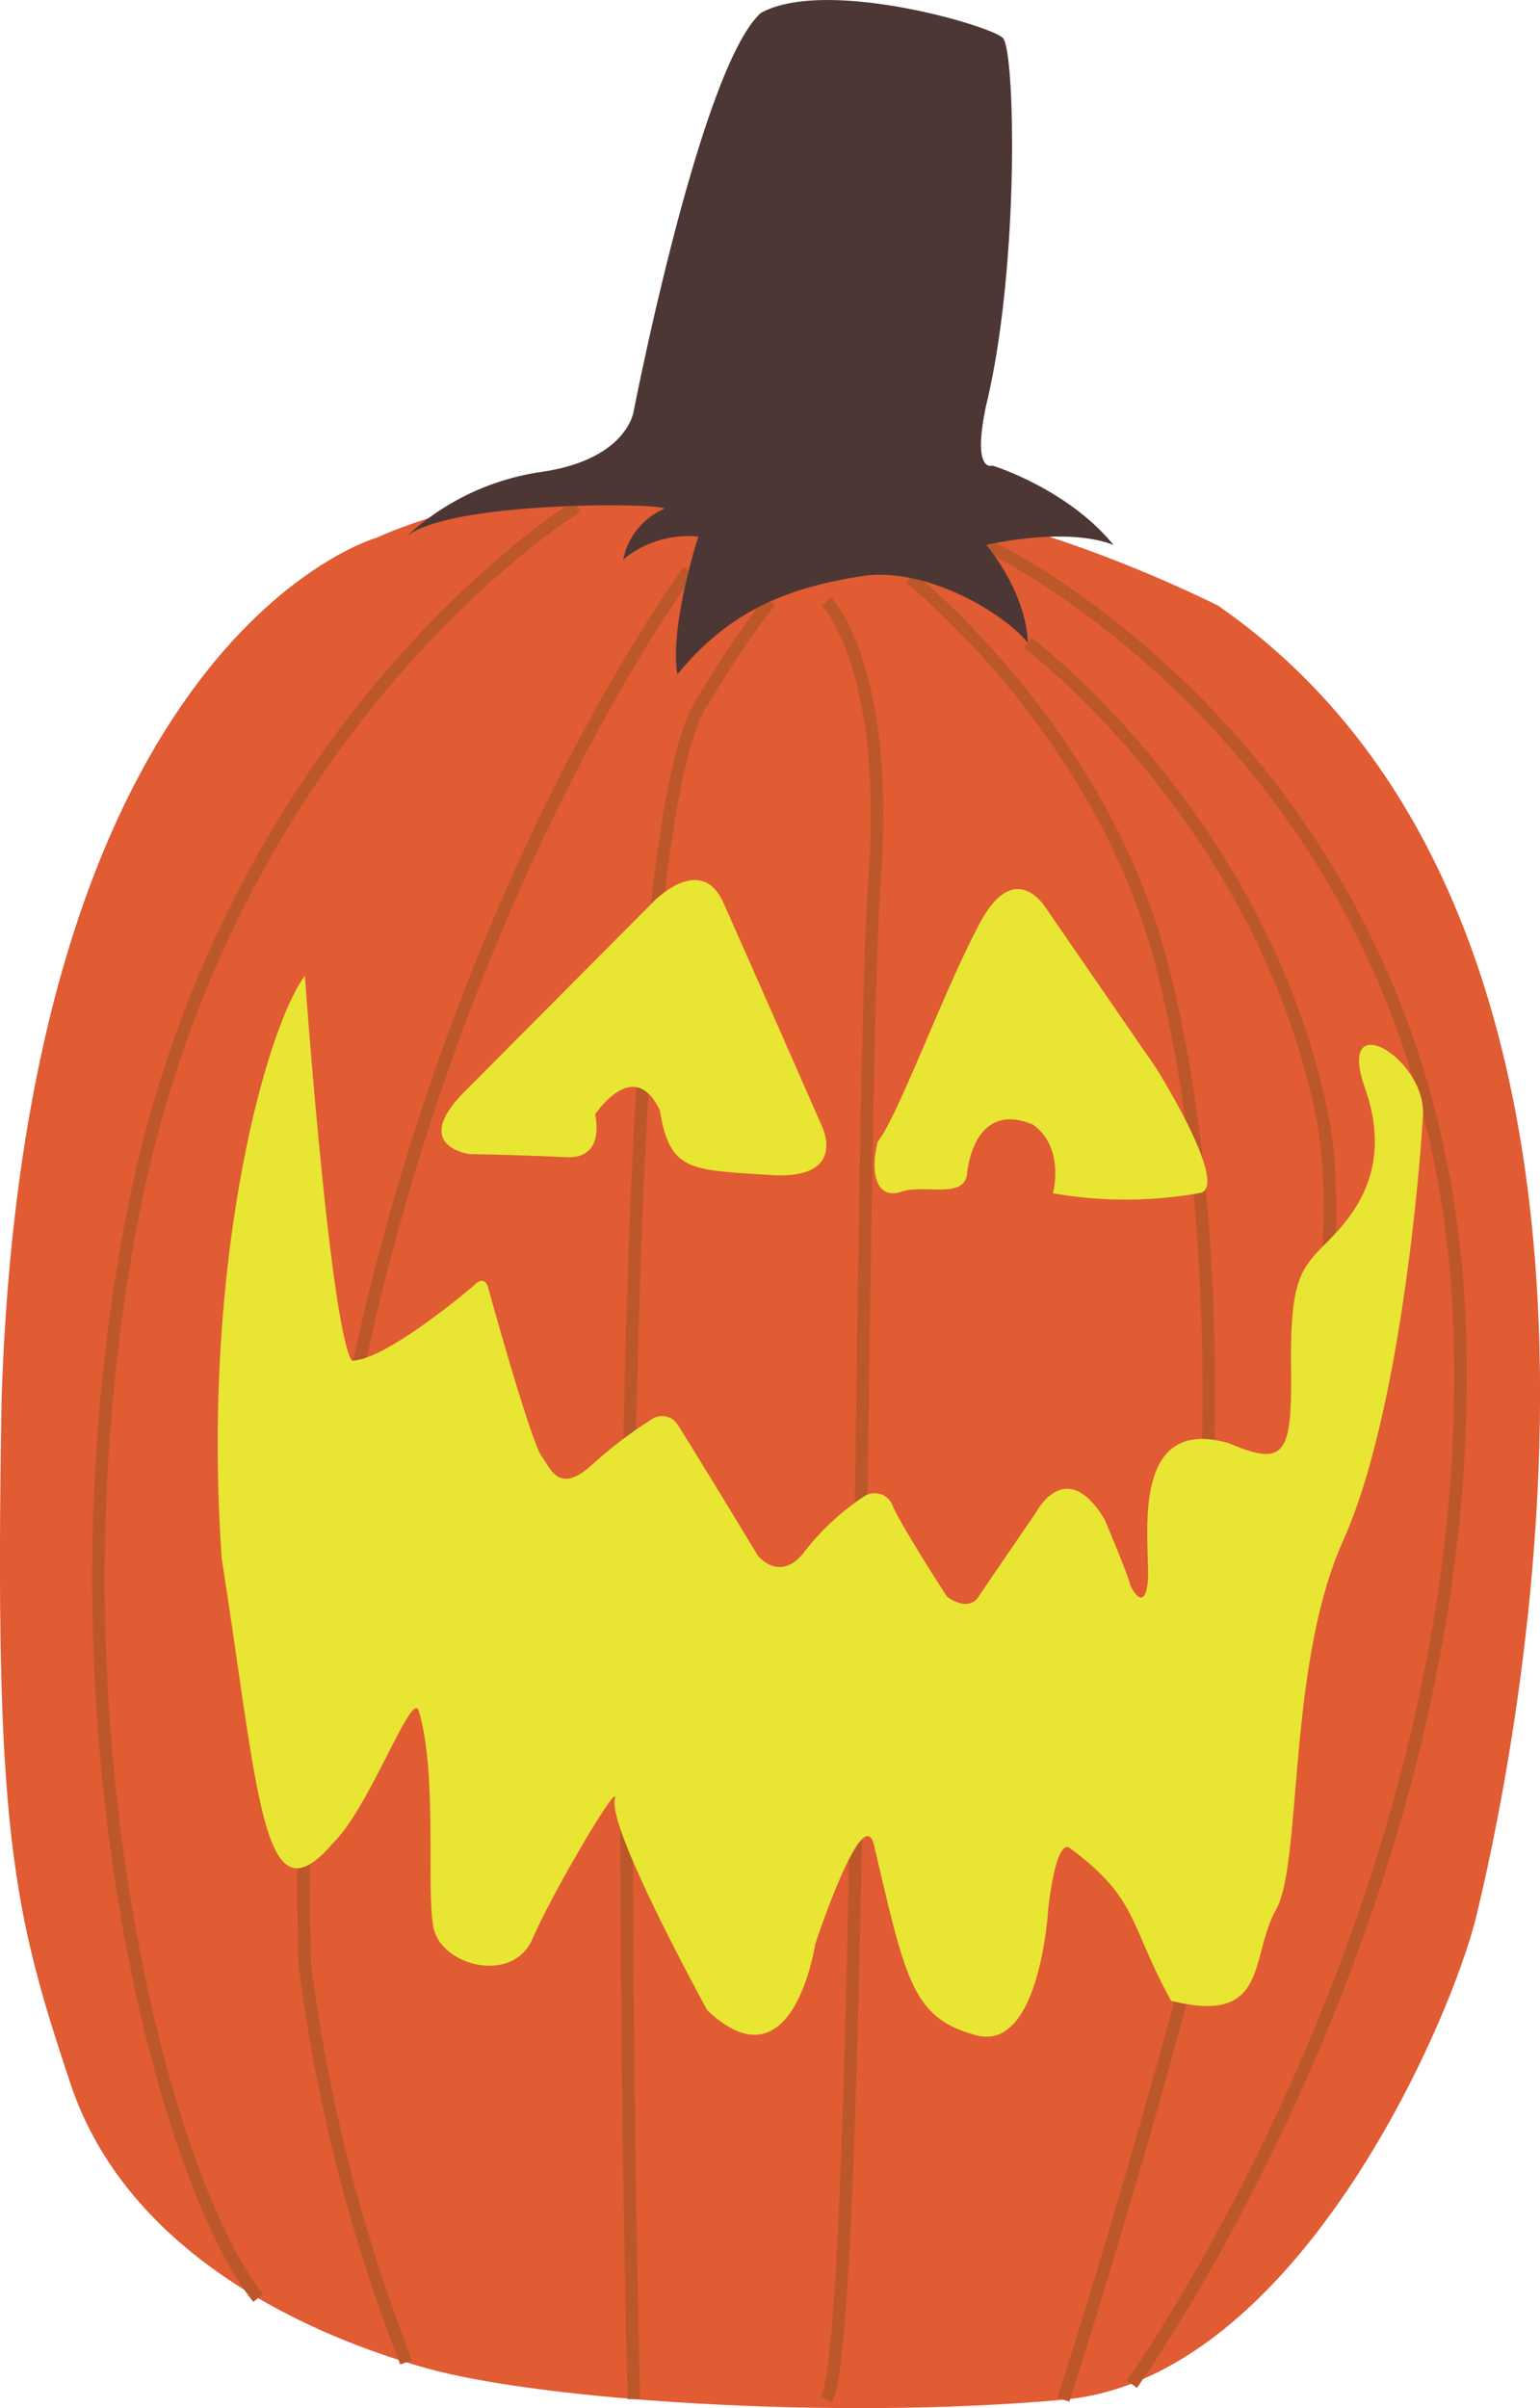 <svg id="Слой_1" data-name="Слой 1" xmlns="http://www.w3.org/2000/svg" viewBox="0 0 123.05 192.36"><defs><style>.cls-2{fill:none;stroke:#bc572a;stroke-miterlimit:10}.cls-4{fill:#e9e533}</style></defs><path d="M383.77 243.49s-28 7.75-30 68.75c-.62 34.5.88 40.88 5.5 54.75s19.5 20.25 28.5 22.75 32.17 4.17 50.84 2.5 31-30.33 33-38.66 18.33-77.67-20.67-104.67c-39-19-67.17-5.42-67.17-5.42z" transform="translate(-353.64 -200.55)" fill="#e15b33"/><path class="cls-2" d="M432.44 244.08s36.18 16.83 37.83 62.5S444.08 391 444.08 391" transform="translate(-353.64 -200.55)"/><path class="cls-2" d="M438.61 392.24s25.58-78.87 20.66-102.66-23.5-37.67-23.5-37.67m-27.1-5.75s-32.9 44.08-30.67 111.33a132.93 132.93 0 008.09 31.76" transform="translate(-353.64 -200.55)"/><path class="cls-2" d="M404.29 392.19S401 267.74 410 256.24a71.59 71.59 0 015.15-7.64m4.52 0s5.1 5.1 3.85 22.24-.95 116.4-3.85 121.4m6.69-145.52s14.91 11.8 19.91 30.16 3.84 40.82 3.84 40.82M399.75 241s-27.75 17-35.48 56.49 2.45 77.24 10 86.62" transform="translate(-353.64 -200.55)"/><path d="M386.11 243.41a20.07 20.07 0 0110.83-5.17c6.83-1 7.33-4.83 7.33-4.83s5.34-27.5 10.17-31.83c5.17-2.84 18.33 1 19.33 2s1.34 18.33-1.33 29.33c-1.17 5.5.5 4.83.5 4.83s6 1.84 9.67 6.34c-3.84-1.5-10.17 0-10.17 0s3.17 3.66 3.33 7.83c-1.83-2.33-8.16-6.17-13.33-5.33s-10.17 2.33-14.67 7.83c-.66-3.83 1.67-11 1.67-11a8.18 8.18 0 00-6 1.83 5.61 5.61 0 013.17-4c1.5-.5-16.84-.83-20.5 2.17z" transform="translate(-353.64 -200.55)" fill="#4d3734"/><path class="cls-4" d="M390.77 287.74l15-15.08s3.84-4.08 5.67 0 7.83 17.75 7.83 17.75 2.29 4.42-4.1 4-8-.25-8.81-5.17c-2.09-4.39-5.17.34-5.17.34s.92 3.58-2.33 3.41-7.67-.25-7.67-.25-4.82-.57-.42-5zm40.13 6.7s.37-6.07 5.25-4.07c2.62 1.83 1.62 5.5 1.62 5.5a33.74 33.74 0 0011.63 0c2.75-.25-3.38-10-3.38-10L437.15 273s-2.38-3.87-5.13 1.13-6.62 15.62-8.25 17.62c-.66 2.7 0 4.63 1.88 4s4.85.58 5.25-1.31z" transform="translate(-353.64 -200.55)"/><path class="cls-4" d="M378 278.49s2 28 3.75 30.75c2.75 0 9.75-6 9.75-6s.84-1 1.17.25 3.58 12.84 4.33 13.5c.67.95 1.34 2.92 3.92.59a34.15 34.15 0 014.88-3.71 1.47 1.47 0 012 .5c.79 1.21 6.41 10.46 6.41 10.46s1.79 2.25 3.75-.38a19.82 19.82 0 014.67-4.33 1.54 1.54 0 012.37.79c.84 1.83 4.3 7.17 4.3 7.17s1.66 1.33 2.54 0 4.58-6.71 4.58-6.71 2.38-4.63 5.5.58c2.29 5.5 2 5.17 2 5.17s1.09 2.41 1.42-.09-1.88-13.65 6.54-11.18c4.42 1.89 5 .89 4.92-5.94s.66-7.92 2.66-9.92 5.63-5.75 3.25-12.5 4.88-2.37 4.63 2.13-1.88 24-6.38 34-3.25 25.75-5.37 29.5-.5 9.25-8.38 7.25c-3.37-6.13-2.62-8.13-8-12.13-1.21-1.12-1.81 4.76-1.81 4.76s-.63 11.5-5.75 10.13-5.63-4.38-8.13-15c-.81-4.25-4.75 7.75-4.75 7.75s-1.75 11.75-8.62 5.25c-4.21-7.79-7.79-15.21-7.38-16.88s-5 7.5-6.58 11.17-7.33 2.17-7.92-.92.34-12.16-1.16-17.25c-.5-1.91-3.92 7.67-6.84 10.5-5.66 6.67-5.91-3.58-8.91-22.66-1.67-23.6 3.5-42.35 6.64-46.6z" transform="translate(-353.64 -200.55)"/></svg>